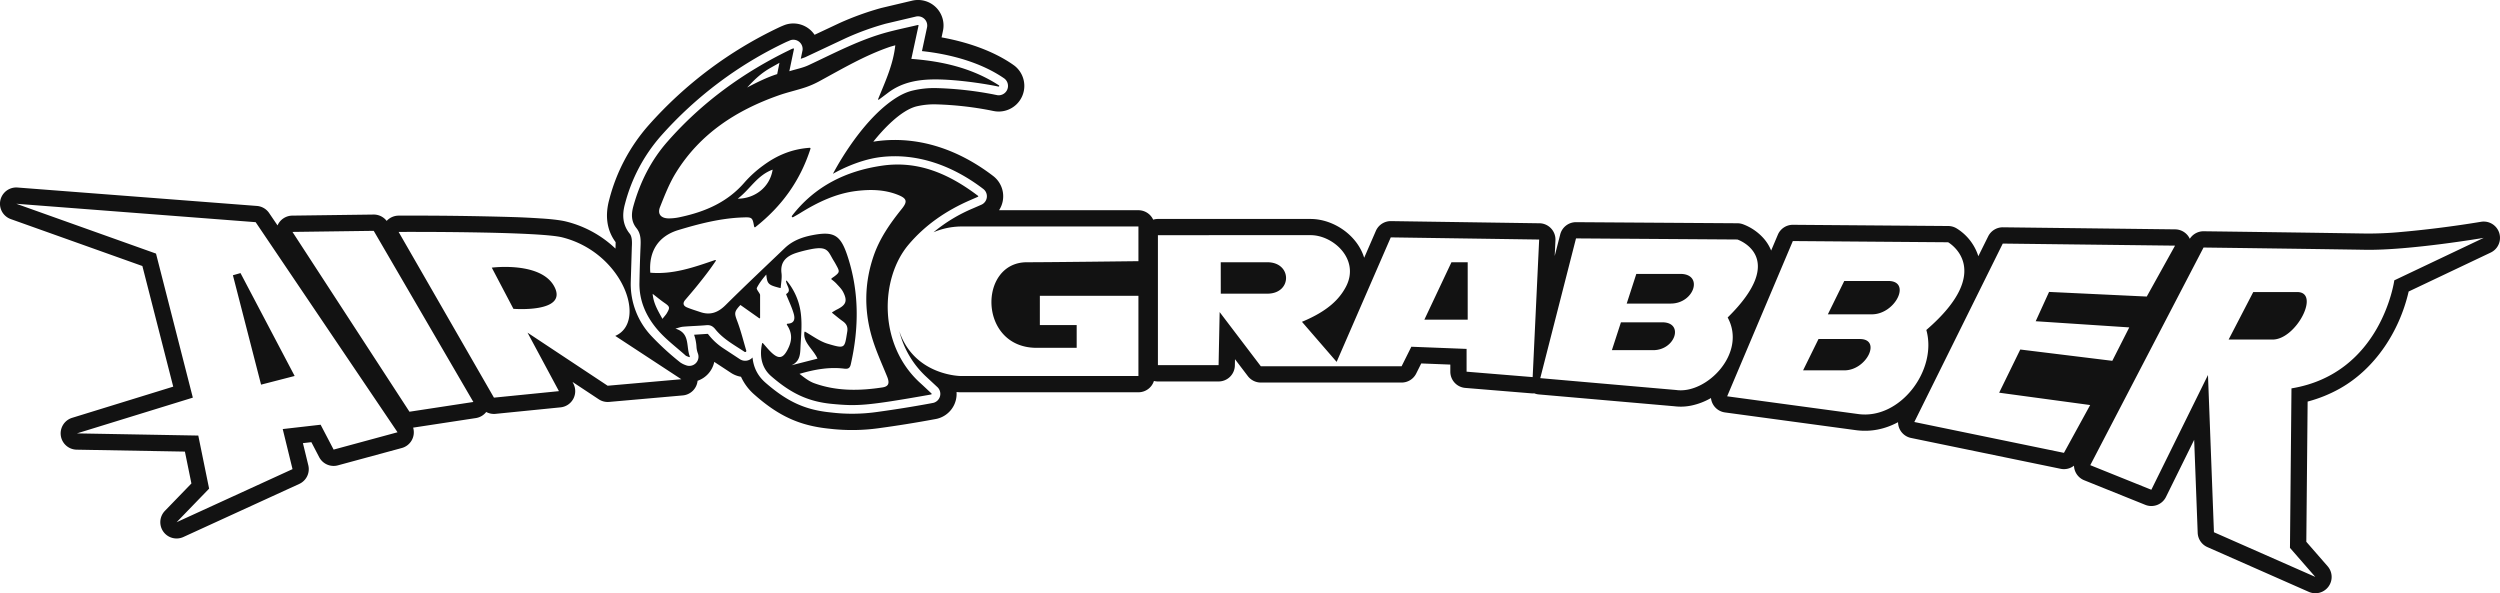 <svg xmlns="http://www.w3.org/2000/svg" viewBox="0 0 3315.98 786.82"><defs><style>.cls-1{fill:#121212;fill-rule:evenodd;}</style></defs><title>AirGrabber-Hellcat-Outline</title><g id="Layer_2" data-name="Layer 2"><g id="Layer_1-2" data-name="Layer 1"><path class="cls-1" d="M548,567.21l83.13-12.68a21.58,21.58,0,0,0,13.79-8.08,21.62,21.62,0,0,0,12.4,2.48l86.2-8.62a21.61,21.61,0,0,0,16.88-31.72l-1-2,34.75,23a21.58,21.58,0,0,0,13.82,3.51l97.69-8.62a21.6,21.6,0,0,0,19.6-19.43A33.76,33.76,0,0,0,947.39,480q11,7.2,22,14.45a34.6,34.6,0,0,0,13.47,5.28A70.43,70.43,0,0,0,1001,523.75C1033,552,1061,564.69,1099.78,568.59a257.1,257.1,0,0,0,66-.66q36.87-5,73.47-11.8c1.21-.2,2.41-.44,3.61-.7A33.9,33.9,0,0,0,1268.75,520c1.53.13,3,.23,4.58.31l236.66,0a21.6,21.6,0,0,0,20.57-15,21.48,21.48,0,0,0,5.29.66h80.47a21.6,21.6,0,0,0,21.59-21.16l.17-8.38,17.06,22.45a21.59,21.59,0,0,0,17.19,8.53h186.78a21.61,21.61,0,0,0,19.32-11.95l6.69-13.39,38.58,1.51V493a21.6,21.6,0,0,0,19.84,21.53l87.63,7.19a22.28,22.28,0,0,0,3.83,0,21.44,21.44,0,0,0,6.12,1.45l179.82,15.69a68.4,68.4,0,0,0,22.74-1,87.63,87.63,0,0,0,25.74-9.92A21.6,21.6,0,0,0,2288,547.05l173.45,23.49c19.68,2.69,38.49-1.12,56.1-10.56a21.58,21.58,0,0,0,17.23,20.92l198.47,40.92a21.6,21.6,0,0,0,17.67-4.14A21.6,21.6,0,0,0,2764.45,637l81.05,32.62a21.59,21.59,0,0,0,27.43-10.48l37.4-75.77L2915,706.73a21.61,21.61,0,0,0,12.87,18.94L3062.29,785a21.6,21.6,0,0,0,25-34l-28.21-32.36,1.74-186a182.61,182.61,0,0,0,43-17.42c47-26.54,79-76.27,91-128.56L3303.65,335a21.6,21.6,0,0,0-12.8-40.82q-55.45,9.19-111.5,14-20.89,1.73-41.88,1.57-107.22-1.64-214.45-3a21.61,21.61,0,0,0-18.49,10,21.58,21.58,0,0,0-19.34-12.53l-228.47-2.73a21.61,21.61,0,0,0-19.61,12l-13.06,26.33A67,67,0,0,0,2595.34,303a21.7,21.7,0,0,0-11.17-3.22l-206-1.61a21.6,21.6,0,0,0-20.06,13.18l-8.88,21a55.15,55.15,0,0,0-11-17.31,68.74,68.74,0,0,0-26.18-17.53,21.81,21.81,0,0,0-7.46-1.38l-214.06-1.44a21.61,21.61,0,0,0-21.07,16.25l-7.33,28.65,1-20.84a21.6,21.6,0,0,0-20.55-22.6l-.71,0-196.82-2.87a21.61,21.61,0,0,0-20.13,13l-15.48,35.62c-9-29.49-40-51.15-70.56-51.47h-203a21.65,21.65,0,0,0-6.3.94A21.62,21.62,0,0,0,1510,278.84H1325.14a33.85,33.85,0,0,0-7.9-45.47c-44.42-34-96.45-52.8-151.32-46.51-2.54.3-5.08.66-7.6,1.09,12.69-15.94,36-41.26,57-46.78a102.15,102.15,0,0,1,26.37-2.75,443.18,443.18,0,0,1,72.72,8.13c2.1.47,4.21.87,6.35,1.17a34,34,0,0,0,24.88-60.53l-2.24-1.61c-27.2-18.83-61.92-30.09-94.52-36l1.82-8.52a33.82,33.82,0,0,0-41-40.13L1169,10.56a381.27,381.27,0,0,0-55.81,20.19l-32.76,15.4a33.93,33.93,0,0,0-38.24-13.49c-2.44.81-6.31,2.47-8.54,3.52a539.81,539.81,0,0,0-173.39,130,238.71,238.71,0,0,0-52.11,98.38c-5.6,20.24-3.88,40.22,8.41,56.62.06,1.29-.14,7-.19,8.58a145.66,145.66,0,0,0-65.51-35.93c-9-2.23-23.81-3.54-33.15-4.07q-19-1.29-38-1.87-75.5-2.19-151-1.88a21.64,21.64,0,0,0-15.83,7,21.61,21.61,0,0,0-17.42-8.43L387.66,286a21.6,21.6,0,0,0-19.54,13L357,282.61a21.58,21.58,0,0,0-16.25-9.45L23.26,248.73a21.6,21.6,0,0,0-8.91,41.89l174.5,62.22,40.91,160L95.69,554.2a21.6,21.6,0,0,0,6,42.24L245.26,599l8.63,42.27-35.18,36.35a21.6,21.6,0,0,0,24.51,34.66l153.72-70.4a21.59,21.59,0,0,0,12-24.74l-7.15-29.37L413,586.5l10.37,19.89a21.61,21.61,0,0,0,24.81,10.85l84.76-23a21.59,21.59,0,0,0,15.19-26.5C548.11,567.57,548.05,567.39,548,567.21Zm644.81-128c19.86,59.22,81.57,59.54,81.57,59.54H1510V392.39H1379.25v38.79h48.85v30.17h-53.16c-77.58,0-77.58-113.5-12.93-113.5,31.68,0,148-1.44,148-1.44v-46H1274.38a96.07,96.07,0,0,0-36.16,7.65,207.12,207.12,0,0,1,52.35-31.67l11.09-4.84a12.24,12.24,0,0,0,2.46-21c-42.47-32.42-89.61-47.7-135.78-42.21-33,3.93-63.53,22.23-63.53,22.23s34.16-67.1,80.42-98.56c7.57-5.15,15.7-9.45,24.57-11.71a124,124,0,0,1,32.45-3.46,465.72,465.72,0,0,1,76.39,8.55l-.11,0,4.65.91a12.41,12.41,0,0,0,9.08-22.09l-.85-.6c-31-21.18-71.45-31.85-108.53-35.84l6.69-31.23A12.22,12.22,0,0,0,1214.7,22l-39.92,9.42a361.56,361.56,0,0,0-52.65,19.05l-54.26,25.5Q1065,77,1062.13,78l2.4-11.55a12.33,12.33,0,0,0-15.9-13.2l-5.72,2.42A518.1,518.1,0,0,0,876.45,180.52,220,220,0,0,0,829,270.35c-4.2,15-3,28.16,6.26,39.62,3.41,4.2,3.11,12.11,2.8,17.63l-1.45,47.2a100.55,100.55,0,0,0,27.8,71.29,360.44,360.44,0,0,0,37.85,34.6,30.25,30.25,0,0,0,7.64,3.79,12.17,12.17,0,0,0,15.81-15.61,30.39,30.39,0,0,1-1.9-9A58.52,58.52,0,0,0,920.63,444l17.75-1.17a.89.89,0,0,1,.28,0,3.81,3.81,0,0,1,1.05,1A81.84,81.84,0,0,0,959.45,462l21.78,14.34a13,13,0,0,0,16.91-2.19c1.38,13.6,7,24.52,17.07,33.35,28.73,25.06,52.47,36.2,86.73,39.56a235,235,0,0,0,60.94-.56q36.4-4.95,72.55-11.65l-.1,0,2.51-.47a12.29,12.29,0,0,0,5.73-20.71L1228.87,500A122.79,122.79,0,0,1,1192.81,439.16ZM21.6,270.27l185.33,66.09,48.85,191.07L102.05,574.84,263,577.72l14.37,70.39-43.1,44.54L388,622.25,375,569.1l50.28-5.75,17.24,33,84.77-23L339.1,294.69Zm287.33,94.82L319,362.22,390.82,498.7l-44.53,11.49Zm79-57.47L543.11,546.11l84.76-12.93-132.17-227Zm140.79,0L655.17,527.43l86.2-8.62-41.66-77.58L806,511.63l97.7-8.62-87.64-57.47c43.1-18.67,10-110.62-70.4-130.73C713.32,306.72,528.74,307.62,528.74,307.62ZM652.3,355s66.08-8.62,83.32,25.86S681,409.63,681,409.63Zm1438.1-38.79L2043,501.57l180.27,15.73c40.23,5.75,94.14-48.77,68.28-96.18,81.89-80.45,12.93-103.44,12.93-103.44Zm80,47.09h58.34c31.2,0,18.57,39.35-12.75,39.35h-58.33ZM2150,427.51h54.78c29.31,0,17.45,36.94-12,36.94H2138Zm228-107.78-87.11,205.92,173.47,23.49c55.76,8,105.7-58.16,90.71-111.47,93-80.15,28.91-116.33,28.91-116.33Zm68.22,52.95h58.34c31.2,0,9.55,44.24-21.77,44.24h-58.34Zm-34.17,77h54.78c29.3,0,9,41.55-20.44,41.55h-54.79Zm244.39-126.6-117.3,236.66,198.46,40.92,34.78-63.43-120.71-16.37,28-57.28,122.08,15,22.5-44.33-124.12-8.18,17.73-38.88,129.58,6.14,37.51-67.52ZM2772.52,617l81,32.61,75.12-152.21,7.91,208.55L3071,765.21l-33.61-38.54,2-211.52c119.59-19.76,136.39-143.31,136.39-143.31l118.61-56.34s-98.84,16.8-157.15,15.82-214.48-3-214.48-3Zm216.17-229.62H3047c31.2,0-1.32,63-32.64,63h-58.33ZM1535.85,311.93V484.34h80.47l1.42-70.4,54.59,71.84h186.78L1872,459.91l73.27,2.87V493l87.64,7.19,8.62-182.46-196.83-2.87L1772.9,480l-46-53.15c35.3-14.64,50-30.83,58.24-46.32,19.17-36.21-16.57-68.62-46.75-68.62Zm83.33,35.92H1681c33,0,33.17,41.66,0,41.66h-61.77ZM1889.27,424l35.92-76.14h21.55V424ZM1033.86,83.32l-3,15c-10.72,3.18-26.16,10.37-39.81,17.76C1010.66,94.55,1019.58,91.66,1033.86,83.32ZM878.66,422.91c-6.15-11.14-11.94-20.63-13-33.19,5.86,4.52,10.44,8.38,15.35,11.77,7.58,5.23,8,6.31,3.22,14.33C882.94,417.9,881.2,419.68,878.66,422.91Zm146.19-198c-3.82,24.34-24.73,38.63-46.37,38.63C994.71,251.41,1004.16,232.47,1024.85,225Zm208.48,298.59,1.8-.32a.77.77,0,0,0,.36-1.3l-1.43-1.34c-4.92-4.61-8.92-8.43-13-12.12-56.39-50.49-54.1-138.94-15.89-184,22.18-26.19,49.76-44.95,81-58.63l10.95-4.78a.72.72,0,0,0,.11-1.27c-38.35-29-79.13-47-127.24-40s-89.3,27.34-119.49,66.48a1.19,1.19,0,0,0-.14,1.31l0,.05a1.19,1.19,0,0,0,1.63.46c2.91-1.65,5.86-3.25,8.7-5,23.44-14.58,47.94-26.51,75.77-29.8,18.65-2.21,37.18-1.82,54.88,5.34,11.59,4.69,12.59,8.75,4.85,18.38-15.33,19.08-29.27,38.87-37.37,62.36-12,34.85-12.84,70.15-3.09,105.28,5.2,18.72,13.48,36.6,20.86,54.67,3.49,8.51,2.55,13.26-6.09,14.59-30.55,4.68-61.09,5.14-90.65-5.61-7-2.56-13.18-7.53-19.41-12.38,19.77-5.79,39.33-9.4,59.49-6.88,5,.62,7.4-.71,8.53-5.7,11-48.47,11.31-96.63-4.5-144.2-9.2-27.69-18.1-32.68-46.72-27.12-13.5,2.62-26.13,7.35-36.3,17.07-26.3,25.16-52.81,50.13-78.66,75.75-9.79,9.71-20.09,13.64-33.25,9.17-5.93-2-11.95-3.79-17.72-6.18-4.93-2-6.19-5.55-2.41-10,5.19-6.13,10.46-12.2,15.51-18.45,8.63-10.69,17.14-21.47,25-33.33a.78.78,0,0,0-.86-1.14c-28.21,9.7-55.86,19.46-86,16.84-2.23-28.48,10.72-48.56,37.24-56.58,27.67-8.36,55.68-15.56,84.79-16.69,12.7-.5,13.53-.27,15.53,11.3.2,1.14.81,2.28,1.71,1.57,35-27.55,59.44-61.29,73.2-104a1,1,0,0,0-1-1.26c-23.5,1.57-43.43,10-61.33,23.18a151.63,151.63,0,0,0-25.1,22.68c-22.65,26.33-52.35,39-85.19,46a69.6,69.6,0,0,1-15.66,1.79c-10.2-.17-15-5.92-11.22-15.27,6.19-15.56,12.4-31.43,21.17-45.58,32-51.66,80.13-82.66,136.33-102.42,11.59-4.08,23.68-6.7,35.34-10.59a118.52,118.52,0,0,0,19.18-8.51c30-16.32,59.44-33.62,91.88-44.86,2.25-.78,4.57-1.36,8.1-2.4-2.72,24.8-12.4,46.12-21.92,69.24l-.88,2.15c-.23.57.55,1.11,1,.73l1.54-1.15,11-8.26c19.1-14.3,41.24-17.62,64.22-17.44,24.32.19,56.17,4.44,78.3,8.76l3.62.75a.91.91,0,0,0,.66-1.59c-1-.62-1.9-1.22-2.85-1.82-34.5-21.58-73-30.29-113.41-33.33L1218.32,34a.7.7,0,0,0-.88-.85c-14.67,3.42-27.22,6.05-39.6,9.34-37.15,9.85-70.9,27.86-105.44,44-7.54,3.54-16,5.1-25.44,8l6.13-29.38a.81.81,0,0,0-1-.86,26.32,26.32,0,0,0-4.22,1.83c-62.21,30.08-117.14,70-162.76,122-21.63,24.67-36.17,53.59-45,85.31-2.9,10.43-3.09,20.31,4.1,29.21,6.23,7.72,5.74,16.71,5.35,25.84q-1,23.31-1.41,46.63c-.47,24.39,9.25,45.34,24.71,63.08,10.8,12.4,24.29,22.46,36.65,33.49.5.44.85.58,4.59,2a.66.66,0,0,0,.85-.84s-.66-1.86-.75-2.14c-3.91-13.44.43-29.16-18.35-34.76,3.43-.89,6.82-2.27,10.3-2.57,10.26-.87,20.57-1.09,30.82-2,5.36-.48,8.64,1.4,12,5.59,10.5,13,25.07,20.7,38.59,29.74a1.49,1.49,0,0,0,1.72,0h0a1.48,1.48,0,0,0,.56-1.65c-3.86-13-7.12-26.2-11.88-38.85-4-10.65-4.48-12.44,4.13-21.64L1007,422.11a.75.75,0,0,0,1.18-.61s0-23.66,0-30.1a3.23,3.23,0,0,0-.39-1.44c-1.4-2.76-4.73-6.46-3.91-8.09,3.21-6.43,7.72-12.21,12.52-17.71,1.23,12.3,2.44,13.82,17.78,17.7.74.18,1.34.29,1.39-.46.49-6.53,1.8-13,1-19.16-2-15.69,7.5-22.89,19.77-26.84a177.88,177.88,0,0,1,18.21-4.65c24.16-5,23.67,2.87,31.48,15.42,1.6,2.56,3,5.2,4.44,7.87,3.15,6,2.92,7.47-3.26,12.21-1.28,1-2.47,1.59-4.25,3.14a.75.75,0,0,0,0,1.22,53.12,53.12,0,0,1,6,5.09c3.31,3.68,7.12,7.22,9.33,11.52,6.07,11.83,3.94,17.26-7.83,23.13-1.93.95-3.76,2.11-6.29,3.59-.52.3-.66.87-.19,1.24,5,4,9.3,7.66,13.88,10.91,5,3.57,7,7.63,5.88,14.09-3.58,21.73-2.43,22.78-25.93,15.76-10.61-3.17-20-10.42-29.87-15.95a.67.67,0,0,0-.94.49c-2.17,13.81,11.43,22.26,17.3,35.21l-34.47,8.82c12.48-5.61,11.5-16.87,12.1-27.27,1.07-18.52,2.87-37.1-2.59-55.33a85.14,85.14,0,0,0-15.7-29.46c-.3-.38-1.13-.07-1.06.41.92,6.6,7.51,12.42.68,16.79-.36.23-.61.55-.45,1,3.57,8.83,7.56,17,10,25.54,1.71,6.11,1.52,12.7-8,13.15-.91,0-1.49.87-1,1.63,7.92,11.95,6.41,22,.89,32.68-6.13,11.88-11.86,12.95-21.47,3.91-3.87-3.64-7.22-7.82-11.21-12.31a.69.69,0,0,0-1.21.34c-3.65,16.94-.51,32.4,12,43.3,25.22,21.92,48,33.66,80.28,36.79C1136.78,538.89,1148.71,538.5,1233.33,523.55Z"/></g></g></svg>